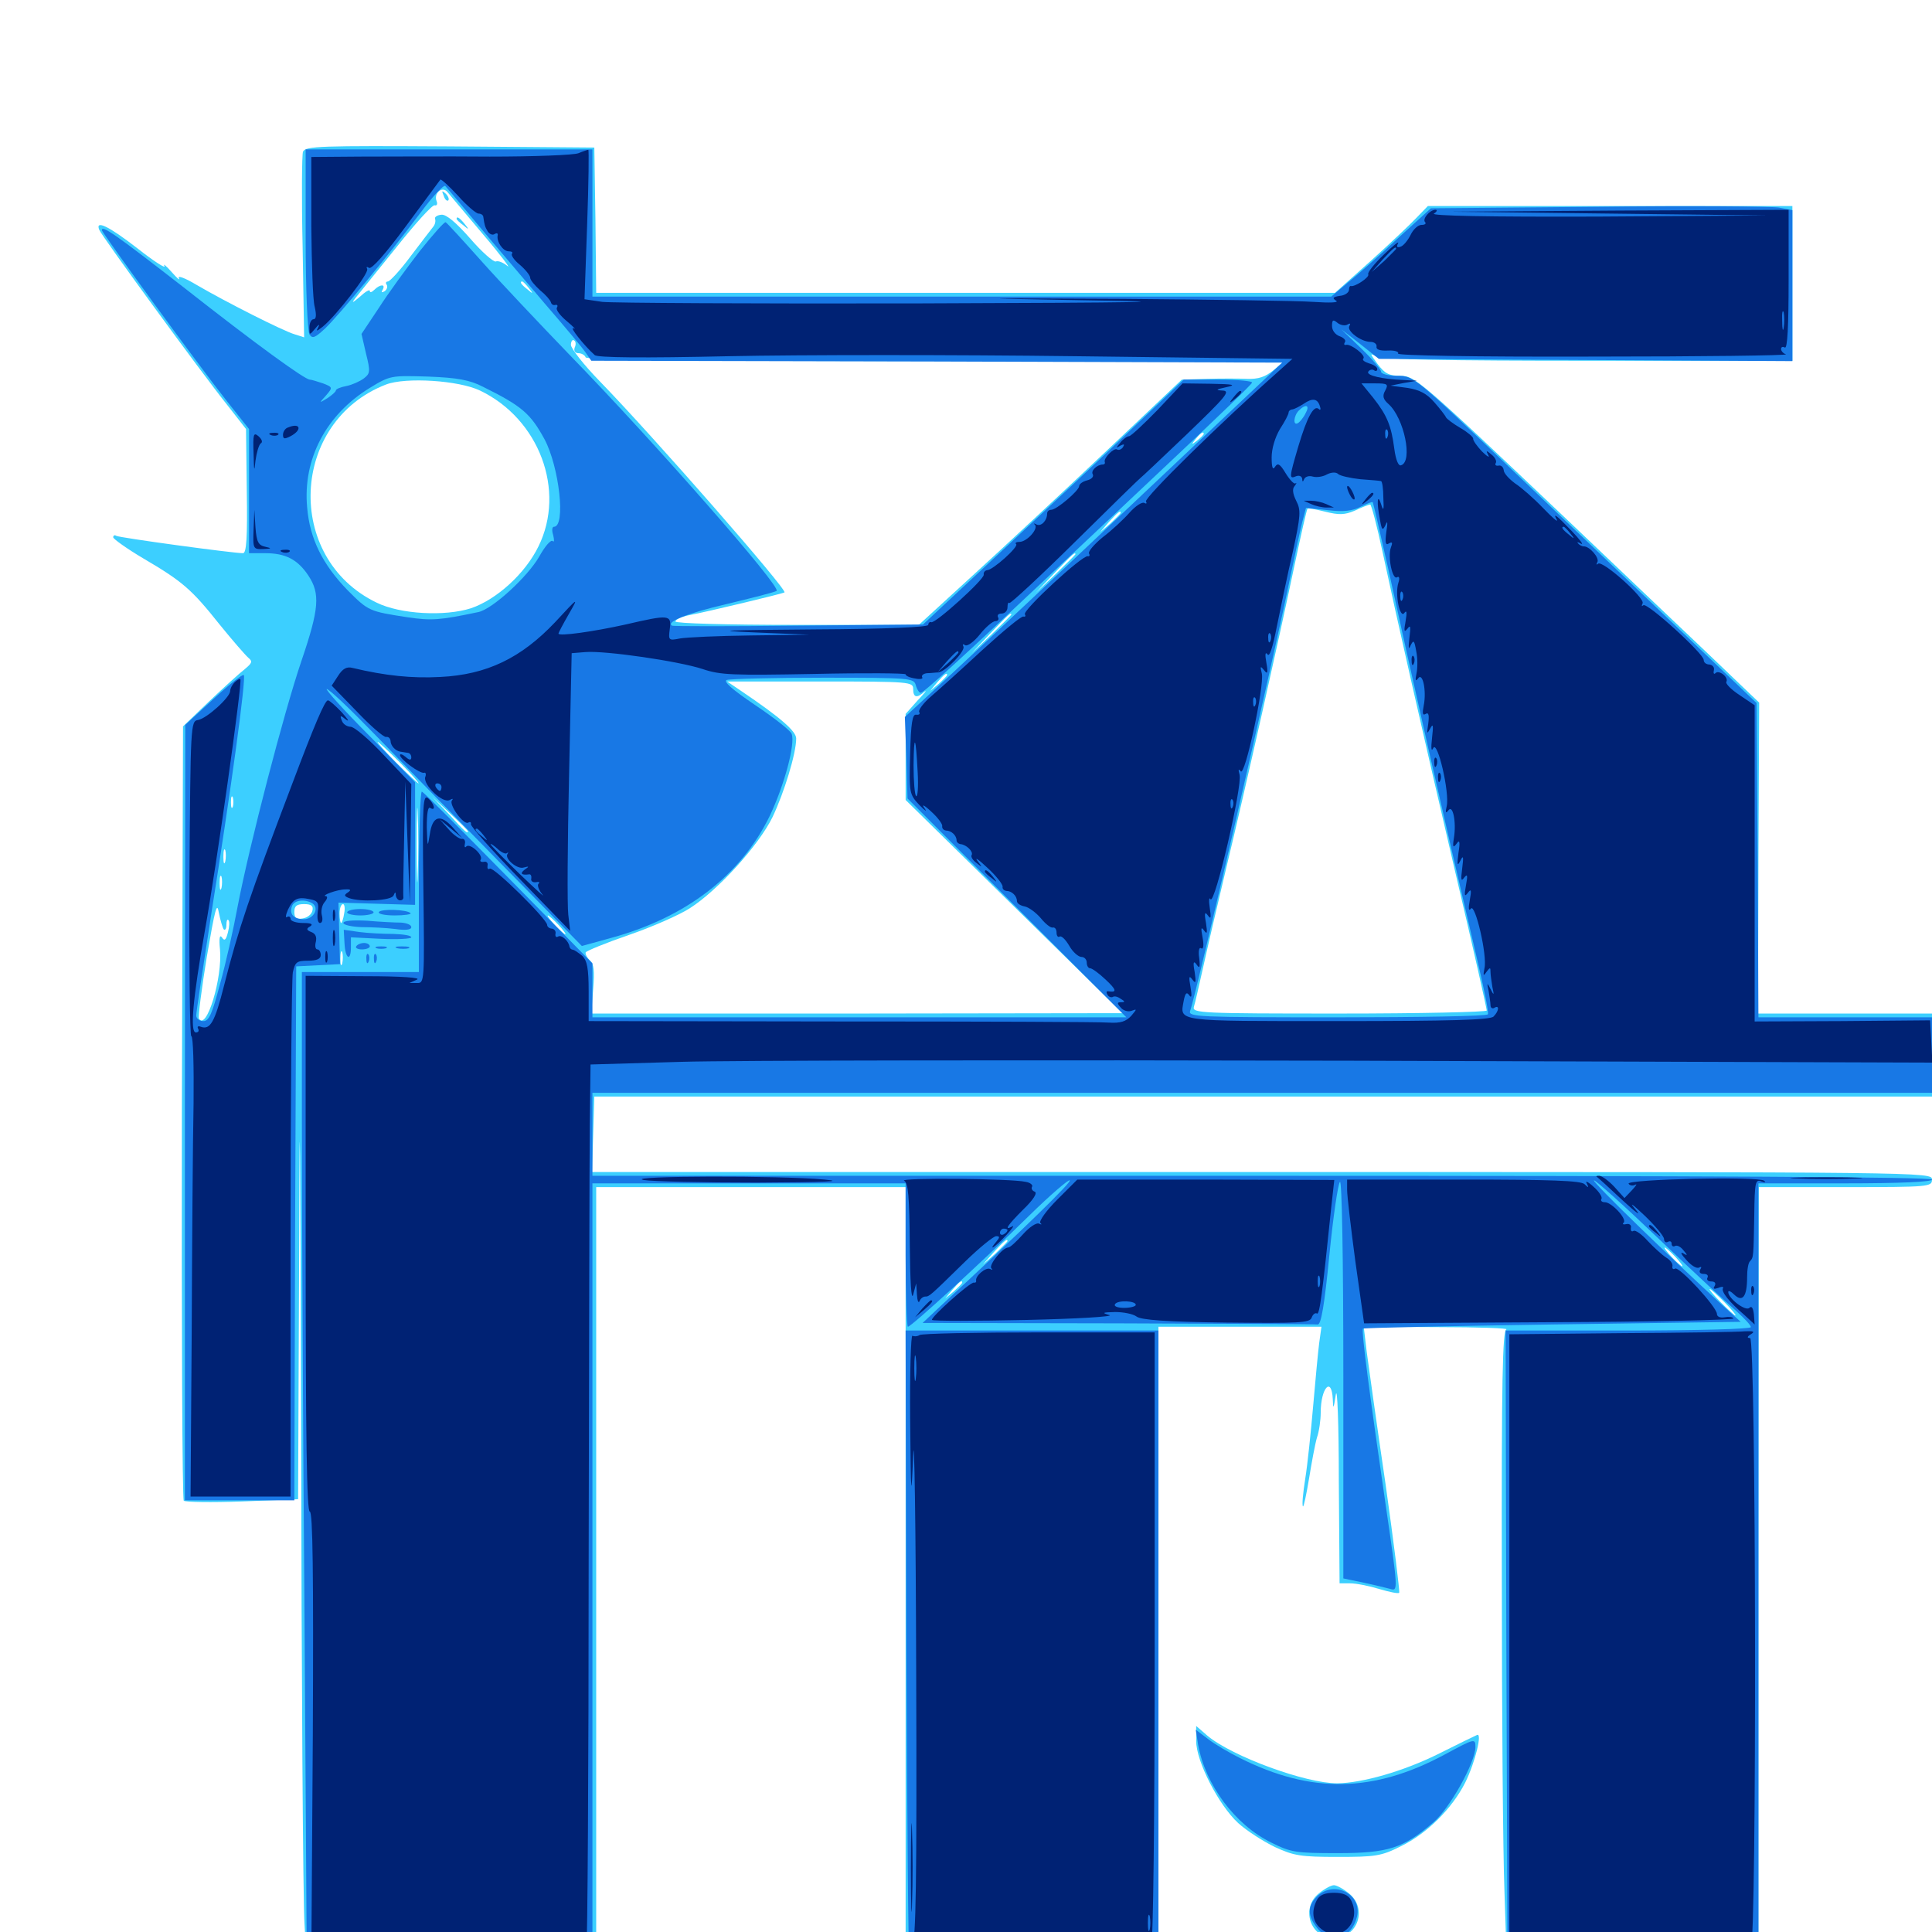 <svg xmlns="http://www.w3.org/2000/svg" viewBox="0 -1000 1000 1000">
	<path fill="#3ccfff" d="M156.836 -921.484C156.25 -919.922 156.055 -897.656 156.641 -872.07L157.422 -825.391L152.539 -826.953C146.484 -828.711 116.797 -843.75 101.758 -852.539C95.898 -856.055 91.797 -857.617 92.578 -856.055C93.359 -854.492 91.602 -856.055 88.867 -859.18C85.938 -862.5 84.18 -863.867 85.156 -862.305C85.938 -860.742 79.492 -864.844 71.094 -871.484C56.25 -883.008 49.219 -886.328 51.367 -881.055C52.539 -877.93 104.297 -807.031 117.578 -790.43L127.344 -777.93L127.734 -745.898C128.125 -721.484 127.539 -713.672 125.781 -713.672C120.508 -713.672 61.719 -721.68 60.156 -722.656C59.375 -723.242 58.594 -722.852 58.594 -721.875C58.594 -721.094 65.625 -716.016 74.219 -710.938C94.531 -699.023 99.219 -694.922 113.672 -676.758C120.312 -668.555 126.953 -660.938 128.516 -659.57C130.859 -657.617 130.469 -656.836 126.758 -653.711C124.219 -651.758 116.016 -644.336 108.398 -637.109L94.727 -624.023L94.141 -424.414C93.945 -314.453 94.336 -224.023 95.117 -223.242C96.094 -222.461 109.57 -222.266 125.391 -222.852L154.297 -224.023L154.883 -361.914C155.078 -449.609 155.469 -413.281 155.859 -262.305C156.055 -131.641 156.836 -15.43 157.617 -4.102L158.789 16.797H233.789H308.594V-184.375V-385.547H388.672H468.75V-185.352V14.844H534.18H599.609V-149.219V-313.281H641.797H683.984L682.812 -304.883C682.227 -300.391 680.859 -285.742 679.688 -272.266C678.516 -258.789 676.758 -241.797 675.586 -234.57C674.414 -227.148 673.828 -220.898 674.414 -220.312C674.805 -219.922 676.172 -226.367 677.539 -234.57C678.906 -242.969 680.664 -252.539 681.641 -255.859C682.812 -259.18 683.594 -265.039 683.594 -268.75C683.594 -281.641 689.258 -287.891 689.844 -275.781C690.039 -270.312 690.234 -270.508 691.406 -278.125C692.188 -283.008 692.969 -262.891 692.969 -233.789L693.359 -180.469H698.828C701.953 -180.469 708.789 -179.102 713.867 -177.539C719.141 -175.977 723.828 -175 724.219 -175.586C724.609 -175.977 721.484 -201.172 717.188 -231.641C712.695 -262.109 708.398 -292.773 707.422 -300.195L705.859 -313.281L743.945 -313.086C765.039 -313.086 781.055 -312.5 779.688 -311.914C777.734 -311.133 777.148 -286.328 777.344 -183.789C777.344 -113.672 777.93 -40.43 778.711 -20.703L779.883 14.844L844.922 14.453L910.156 13.867V-185.742L910.352 -385.547H955.078C998.633 -385.547 1000 -385.742 1000 -389.453C1000 -393.359 998.633 -393.359 653.32 -393.359H306.445L307.031 -412.891L307.617 -432.422H653.906H1000V-453.906V-475.391H955.078H909.961L910.156 -555.859L910.547 -636.328L897.07 -649.219C889.844 -656.25 849.805 -694.141 808.203 -733.789C735.547 -802.734 732.227 -805.469 725 -805.469C718.945 -805.469 716.797 -806.641 713.086 -811.523C708.984 -817.188 708.789 -817.383 712.5 -815.43C715.234 -813.867 750 -813.281 822.07 -813.281H927.734V-853.32V-893.359H833.398H739.062L733.203 -887.305C730.078 -883.984 719.336 -873.828 709.375 -864.844L691.016 -848.438H499.805H308.594L308.203 -886.133L307.617 -923.633L232.812 -924.219C166.211 -924.609 158.008 -924.414 156.836 -921.484ZM250 -878.711C259.18 -867.969 264.648 -860.547 262.695 -862.305C260.547 -864.062 257.812 -865.234 256.641 -864.648C255.469 -864.258 249.414 -869.531 243.359 -876.562C236.133 -884.766 231.055 -889.062 228.516 -888.867C226.367 -888.672 224.805 -887.695 225.195 -886.719C225.586 -885.547 225.195 -883.789 224.219 -882.617C223.438 -881.641 218.164 -874.805 212.695 -867.578C207.227 -860.156 201.758 -854.297 200.781 -854.297C199.805 -854.297 199.414 -853.516 200.195 -852.539C200.781 -851.562 200.195 -850 199.023 -849.219C197.461 -848.438 197.266 -848.633 198.047 -850C199.805 -853.125 196.68 -852.93 193.75 -850C192.383 -848.633 191.406 -848.438 191.406 -849.414C191.406 -850.391 189.062 -849.023 186.133 -846.289C182.422 -843.164 181.836 -842.969 183.789 -845.508C185.547 -847.656 195.117 -859.57 205.078 -871.875C214.844 -884.18 223.828 -894.141 225 -893.75C226.172 -893.359 226.562 -894.531 225.977 -895.898C224.414 -900 228.711 -903.711 231.445 -900.781C232.617 -899.414 241.016 -889.453 250 -878.711ZM273.633 -850.977C276.172 -847.852 275.977 -847.656 273.047 -850.195C269.727 -852.734 268.75 -854.297 270.312 -854.297C270.703 -854.297 272.266 -852.734 273.633 -850.977ZM297.461 -820.117C296.875 -818.359 297.656 -817.188 299.414 -817.188C300.977 -817.188 302.734 -816.211 303.125 -815.039C303.516 -813.672 357.617 -813.086 484.375 -813.086L665.039 -813.281L659.18 -808.398C654.883 -804.883 651.367 -803.711 645.508 -803.906C641.211 -804.102 631.836 -804.102 624.805 -803.906L611.719 -803.516L571.875 -765.82C549.805 -744.922 519.141 -716.406 503.711 -702.344L475.586 -676.562H412.695C375.586 -676.562 349.609 -677.344 349.609 -678.32C349.609 -679.297 352.539 -680.664 356.055 -681.445C366.406 -683.398 405.273 -692.773 406.055 -693.359C407.617 -694.727 338.281 -774.023 310.547 -802.539C302.148 -811.133 295.508 -819.727 295.508 -821.484C295.508 -823.242 296.289 -824.414 297.07 -823.828C298.047 -823.438 298.242 -821.68 297.461 -820.117ZM248.438 -797.852C279.102 -783.203 292.969 -746.094 278.711 -717.188C271.875 -703.125 257.031 -689.648 243.75 -685.156C230.273 -680.859 207.227 -682.031 194.922 -688.086C147.07 -711.133 150.195 -781.836 199.805 -800.977C209.961 -804.883 237.5 -803.125 248.438 -797.852ZM623.047 -775.391C623.047 -775 621.484 -773.438 619.727 -772.07C616.602 -769.531 616.406 -769.727 618.945 -772.852C621.484 -775.977 623.047 -776.953 623.047 -775.391ZM715.625 -714.258C722.852 -680.469 735.547 -624.414 754.102 -544.922C762.695 -508.594 769.531 -477.93 769.531 -476.953C769.531 -476.172 735.156 -475.391 693.164 -475.391C621.484 -475.391 616.992 -475.586 617.969 -478.906C618.555 -480.664 620.703 -490.234 622.852 -499.805C625 -509.57 630.273 -532.227 634.57 -550.195C644.531 -591.406 662.305 -670.508 670.117 -707.812C673.438 -723.438 676.367 -736.328 676.758 -736.719C676.953 -737.109 681.25 -736.328 685.938 -735.156C692.969 -733.398 695.898 -733.398 701.367 -735.742C705.078 -737.5 708.594 -738.867 709.18 -738.867C709.766 -739.062 712.695 -727.93 715.625 -714.258ZM580.078 -734.57C580.078 -734.18 577.734 -731.836 574.805 -729.102L569.336 -724.414L574.023 -729.883C578.516 -734.766 580.078 -736.133 580.078 -734.57ZM556.641 -713.086C556.641 -712.891 551.953 -708.203 546.484 -702.93L536.133 -693.164L545.898 -703.516C554.883 -712.891 556.641 -714.648 556.641 -713.086ZM523.438 -681.836C523.438 -681.641 518.75 -676.953 513.281 -671.68L502.93 -661.914L512.695 -672.266C521.68 -681.641 523.438 -683.398 523.438 -681.836ZM490.234 -650.586C490.234 -650.195 488.281 -648.242 485.938 -646.094L481.445 -642.383L485.156 -646.875C488.672 -650.977 490.234 -652.148 490.234 -650.586ZM472.656 -643.359C472.656 -638.867 474.609 -638.477 478.516 -641.992C480.078 -643.164 478.516 -641.211 475 -637.5L468.75 -630.469V-608.203V-585.938L525 -530.664L581.055 -475.586L443.555 -475.391H306.055L307.031 -488.086C307.812 -497.461 307.422 -501.172 305.273 -502.93C303.906 -504.297 302.93 -506.055 303.125 -507.031C303.516 -507.812 313.477 -511.914 325.391 -516.016C337.305 -520.117 351.562 -526.367 357.031 -529.883C371.68 -539.258 392.578 -562.305 399.805 -576.953C405.859 -589.648 412.109 -609.961 412.109 -617.773C412.109 -621.484 404.102 -628.516 383.594 -642.383L376.367 -647.266H424.609C471.289 -647.266 472.656 -647.07 472.656 -643.359ZM207.031 -605.273C212.891 -599.414 217.188 -594.531 216.602 -594.531C216.211 -594.531 210.938 -599.414 205.078 -605.273C199.219 -611.133 194.922 -616.016 195.508 -616.016C195.898 -616.016 201.172 -611.133 207.031 -605.273ZM216.211 -547.266C216.016 -538.281 215.625 -545.117 215.625 -562.305C215.625 -579.492 216.016 -586.719 216.211 -578.516C216.602 -570.312 216.602 -556.25 216.211 -547.266ZM120.508 -582.422C119.922 -581.055 119.531 -582.031 119.531 -584.766C119.531 -587.5 119.922 -588.477 120.508 -587.305C120.898 -585.938 120.898 -583.594 120.508 -582.422ZM242.188 -569.727C242.188 -568.164 240.43 -569.727 232.422 -578.516L223.633 -587.695L233.008 -578.906C238.086 -574.219 242.188 -570.117 242.188 -569.727ZM116.602 -554.102C116.016 -552.148 115.625 -553.32 115.625 -556.445C115.625 -559.766 116.016 -561.133 116.602 -559.961C116.992 -558.594 116.992 -555.859 116.602 -554.102ZM114.648 -540.43C114.062 -538.477 113.672 -539.648 113.672 -542.773C113.672 -546.094 114.062 -547.461 114.648 -546.289C115.039 -544.922 115.039 -542.188 114.648 -540.43ZM115.82 -518.945C116.602 -518.359 117.188 -519.336 117.188 -521.289C117.188 -523.242 117.578 -524.414 118.164 -523.828C118.945 -523.242 118.75 -520.312 117.969 -517.383C116.992 -513.477 116.211 -512.695 114.844 -514.844C113.672 -516.406 113.281 -514.258 113.867 -508.594C115.234 -493.945 106.836 -466.016 102.93 -472.852C102.539 -473.633 104.297 -488.086 107.031 -504.688C111.328 -529.688 112.305 -533.594 113.281 -527.539C114.062 -523.633 115.234 -519.727 115.82 -518.945ZM161.719 -528.711C161.328 -526.758 159.18 -525 156.641 -524.609C153.32 -524.023 152.344 -525 152.344 -527.93C152.344 -531.055 153.516 -532.031 157.422 -532.031C161.133 -532.031 162.305 -531.055 161.719 -528.711ZM178.125 -527.148C177.734 -524.414 176.953 -522.266 176.562 -522.266C176.172 -522.266 175.781 -524.414 175.781 -527.148C175.781 -529.883 176.562 -532.031 177.539 -532.031C178.32 -532.031 178.711 -529.883 178.125 -527.148ZM289.062 -521.289C291.602 -518.555 293.164 -516.406 292.578 -516.406C292.188 -516.406 289.648 -518.555 287.109 -521.289C284.57 -524.023 283.008 -526.172 283.594 -526.172C283.984 -526.172 286.523 -524.023 289.062 -521.289ZM177.148 -501.367C176.562 -499.414 176.172 -500.586 176.172 -503.711C176.172 -507.031 176.562 -508.398 177.148 -507.227C177.539 -505.859 177.539 -503.125 177.148 -501.367ZM521.484 -357.617C521.484 -357.227 518.555 -354.492 515.234 -351.172L508.789 -345.508L514.453 -351.953C519.922 -357.812 521.484 -359.18 521.484 -357.617ZM867.188 -349.414C869.727 -346.68 871.289 -344.531 870.703 -344.531C870.312 -344.531 867.773 -346.68 865.234 -349.414C862.695 -352.148 861.133 -354.297 861.719 -354.297C862.109 -354.297 864.648 -352.148 867.188 -349.414ZM498.047 -336.133C498.047 -335.742 496.094 -333.789 493.75 -331.641L489.258 -327.93L492.969 -332.422C496.484 -336.523 498.047 -337.695 498.047 -336.133ZM892.578 -325.977C896.289 -322.266 898.828 -319.141 898.242 -319.141C897.656 -319.141 894.336 -322.266 890.625 -325.977C886.914 -329.688 884.375 -332.812 884.961 -332.812C885.547 -332.812 888.867 -329.688 892.578 -325.977ZM229.688 -898.633C230.273 -896.68 231.445 -895.703 232.031 -896.289C232.617 -896.875 232.031 -898.438 230.664 -899.805C228.711 -901.562 228.516 -901.367 229.688 -898.633ZM236.328 -886.719C236.328 -886.328 237.891 -884.766 239.844 -883.398C242.773 -880.859 242.969 -881.055 240.43 -884.18C237.891 -887.305 236.328 -888.281 236.328 -886.719ZM619.141 -98.828C619.141 -88.281 630.859 -65.625 640.82 -56.445C645.312 -52.344 653.906 -46.875 659.961 -43.945C669.727 -39.453 673.242 -38.867 692.383 -38.867C711.914 -38.867 714.844 -39.258 725 -44.336C738.672 -50.977 751.562 -63.867 758.398 -77.344C763.672 -88.086 767.383 -103.516 764.453 -101.953C763.477 -101.562 754.297 -97.07 744.141 -91.992C726.367 -83.203 705.273 -77.148 692.188 -76.953C675.781 -76.953 637.891 -90.82 625 -101.562L619.141 -106.641ZM682.812 -20.117C673.047 -12.5 678.125 3.125 690.234 3.125C702.93 3.125 708.008 -12.305 698.047 -20.117C695.117 -22.461 691.797 -24.219 690.43 -24.219C689.062 -24.219 685.742 -22.461 682.812 -20.117Z"/>
	<path fill="#1878e5" d="M158.203 -876.367C158.203 -850.781 159.18 -828.516 160.156 -826.953C161.719 -824.609 162.891 -825 168.164 -829.883C175.586 -836.914 202.148 -869.141 217.773 -890.039C224.023 -898.438 229.688 -904.492 230.469 -903.711C231.25 -902.93 239.258 -893.359 248.242 -882.617C257.227 -871.875 272.656 -853.906 282.227 -842.578C291.992 -831.25 301.367 -820.117 302.93 -817.773L306.055 -813.281L484.766 -812.891L663.672 -812.305L591.016 -743.75C551.172 -706.055 507.227 -664.844 493.359 -651.953L468.359 -628.906L469.141 -607.812L469.727 -586.719L526.367 -530.078L583.008 -473.438H444.727H306.641V-487.305V-501.367L263.281 -545.508C239.453 -569.727 219.336 -590.039 218.359 -590.234C217.578 -590.625 216.797 -569.727 216.797 -543.945V-496.875H186.523H156.25V-418.359C156.25 -375 156.836 -259.961 157.617 -162.5L158.789 14.844H232.812H306.641V-186.328V-387.5H387.695H468.75V-350.391C468.75 -330.078 469.336 -313.281 469.922 -313.281C471.68 -313.281 508.594 -347.07 532.617 -370.703C543.555 -381.445 553.125 -389.648 553.711 -389.062C554.688 -388.086 530.469 -364.453 487.305 -324.414L477.539 -315.234L578.711 -315.039C634.18 -314.844 680.859 -314.648 682.031 -314.453C683.789 -314.258 685.547 -324.414 688.086 -350.391C690.039 -370.312 692.578 -387.305 693.555 -388.281C694.531 -389.453 695.312 -350.781 695.312 -286.523V-183.008L705.664 -180.859C711.133 -179.688 717.578 -178.125 719.727 -177.539C723.633 -176.367 723.633 -177.148 717.383 -219.922C708.984 -277.734 704.492 -311.523 705.469 -312.305C705.859 -312.695 750 -313.672 803.516 -314.453L900.977 -315.82L892.383 -323.633C863.477 -350 824.219 -388.086 825 -389.062C825.586 -389.453 840.82 -375.781 858.789 -358.594C876.758 -341.406 894.922 -324.609 899.023 -321.094C902.93 -317.578 906.25 -314.062 906.25 -313.086C906.25 -312.109 878.906 -311.328 842.773 -311.328H779.297L779.688 -149.219L780.273 12.891L845.312 13.477L910.156 13.867V-186.914V-387.5H955.078C983.789 -387.5 1000 -388.281 1000 -389.453C1000 -390.82 883.203 -391.406 653.32 -391.406H306.641V-412.891V-434.375H653.32H1000V-453.906V-473.438H955.078H910.156L909.766 -554.688L909.18 -636.133L871.094 -672.461C850.195 -692.383 810.156 -730.469 782.422 -757.031C732.227 -805.078 731.641 -805.469 723.242 -805.469C718.555 -805.469 714.844 -806.445 714.844 -807.617C714.844 -808.789 710.156 -814.258 704.688 -819.531L694.336 -829.492L704.102 -821.875L713.672 -814.258L820.703 -813.672L927.734 -813.086V-852.148V-891.211L920.703 -892.578C916.992 -893.164 874.805 -893.555 827.148 -892.969L740.625 -892.188L723.633 -876.758C714.453 -868.164 702.734 -857.812 697.852 -853.906L689.062 -846.484H497.852H306.641V-884.57V-922.656H232.422H158.203ZM675.781 -786.133C674.805 -783.984 672.852 -781.641 671.875 -781.055C669.141 -779.297 669.531 -784.766 672.266 -787.5C675.977 -791.211 678.125 -790.234 675.781 -786.133ZM718.75 -704.688C731.445 -646.68 746.289 -581.25 764.258 -504.688C767.969 -489.062 770.703 -475.781 770.117 -475C769.727 -474.023 734.57 -473.438 691.992 -473.438C620.117 -473.438 614.844 -473.633 616.016 -476.758C618.75 -483.594 660.742 -665.625 667.969 -701.953C670.312 -713.281 673.047 -725.781 674.023 -729.688L675.977 -737.109L687.305 -735.938C695.508 -734.961 700 -735.547 704.297 -737.695C707.422 -739.258 710.156 -740.43 710.547 -740.039C710.742 -739.844 714.453 -723.828 718.75 -704.688ZM217.188 -869.922C210.547 -861.328 200.977 -848.242 196.094 -840.625L187.109 -827.148L189.453 -816.992C191.797 -807.617 191.602 -806.641 188.281 -804.102C186.133 -802.539 182.227 -800.781 179.297 -800.195C176.172 -799.609 173.828 -798.633 173.828 -797.852C173.828 -797.266 171.875 -795.508 169.531 -793.945C165.039 -791.211 165.039 -791.211 168.75 -795.312C172.266 -799.414 172.266 -799.609 167.188 -801.562C164.258 -802.539 161.133 -803.516 160.352 -803.516C157.812 -803.516 133.203 -821.289 94.922 -851.367C59.766 -878.711 52.734 -883.594 52.734 -880.859C52.734 -879.492 102.734 -810.938 117.578 -792.188L128.906 -777.93V-745.703V-713.672H137.305C147.852 -713.672 154.102 -710.352 159.57 -702.148C165.82 -692.773 165.234 -684.961 156.055 -658.008C146.875 -631.055 129.102 -562.5 123.047 -531.055C120.898 -519.336 116.797 -500.977 113.867 -490.625C109.766 -475.195 108.203 -471.484 105.273 -471.484C103.125 -471.484 101.562 -472.852 101.562 -474.414C101.562 -475.977 105.078 -499.219 109.18 -525.781C119.727 -592.188 127.539 -649.414 126.172 -650.586C125.586 -651.172 118.555 -645.703 110.547 -638.281L95.898 -624.805L95.703 -424.219V-223.438H124.023H152.344L152.734 -361.523L153.32 -499.805L164.648 -500.391L175.977 -500.977L175.586 -516.797L175.195 -532.812L194.922 -532.227L214.844 -531.641V-563.477V-595.117L191.016 -619.336C177.93 -632.422 168.164 -643.359 169.141 -643.359C170.312 -643.359 181.25 -633.008 193.359 -620.508C205.664 -607.812 234.766 -577.93 258.398 -553.906L301.172 -510.352L316.016 -514.453C355.078 -525 383.594 -547.07 398.438 -577.734C406.055 -593.75 411.719 -615.039 409.766 -620.117C409.18 -621.875 400.586 -628.516 391.016 -634.961C378.906 -643.164 374.219 -647.266 376.172 -648.047C377.93 -648.633 400.391 -649.219 426.172 -649.219C471.289 -649.219 473.047 -649.023 474.023 -645.312C474.609 -643.164 475.781 -641.406 476.562 -641.406C478.125 -641.406 499.219 -660.742 542.969 -701.953C558.594 -716.602 588.477 -744.727 609.375 -764.453C630.273 -784.18 647.852 -800.977 648.047 -801.953C648.438 -802.734 640.625 -803.516 630.859 -803.516H612.695L586.523 -778.711C572.07 -764.844 541.602 -736.328 518.945 -715.234L477.734 -676.758L413.086 -676.172C377.734 -675.781 348.242 -675.781 347.852 -676.172C344.531 -678.125 355.859 -682.617 375.977 -687.305C388.867 -690.43 400.586 -693.359 401.953 -694.141C404.883 -695.703 338.672 -771.289 294.922 -816.211C279.297 -832.422 258.594 -854.297 249.023 -865.039C239.453 -875.781 231.25 -884.766 230.664 -884.961C230.078 -885.352 224.023 -878.516 217.188 -869.922ZM250 -799.805C270.117 -789.844 274.609 -785.938 281.836 -772.656C289.453 -758.398 292.969 -727.344 286.719 -727.344C285.742 -727.344 285.547 -725.391 286.328 -723.047C286.914 -720.508 286.914 -719.141 286.133 -719.922C285.156 -720.898 282.031 -717.188 279.102 -711.914C273.047 -701.367 254.883 -684.766 247.656 -683.203C227.344 -678.906 223.242 -678.711 211.133 -680.469C191.016 -683.594 190.82 -683.594 179.883 -694.531C166.992 -707.812 160.352 -721.094 158.984 -737.305C156.641 -762.305 168.75 -785.352 191.406 -799.219C201.953 -805.664 202.344 -805.664 221.68 -805.078C236.914 -804.492 243.164 -803.32 250 -799.805ZM199.805 -653.711C200.977 -654.297 200 -654.688 197.266 -654.688C194.531 -654.688 193.555 -654.297 194.922 -653.711C196.094 -653.32 198.438 -653.32 199.805 -653.711ZM161.719 -532.422C165.43 -529.883 162.305 -524.219 157.227 -524.219C151.953 -524.219 149.609 -526.953 151.172 -531.055C152.344 -534.18 157.812 -534.766 161.719 -532.422ZM179.688 -527.734C179.688 -526.953 182.812 -526.172 186.523 -526.172C190.234 -526.172 193.359 -526.953 193.359 -527.734C193.359 -528.711 190.234 -529.492 186.523 -529.492C182.812 -529.492 179.688 -528.711 179.688 -527.734ZM196.094 -527.93C195.508 -526.953 199.219 -526.172 204.297 -526.172C209.375 -526.172 213.086 -526.758 212.5 -527.344C210.547 -529.297 197.266 -529.688 196.094 -527.93ZM177.734 -522.266C177.734 -521.289 181.836 -520.312 187.109 -520.117C192.188 -520.117 200 -519.727 204.688 -519.141C209.961 -518.359 212.891 -518.75 212.891 -520.117C212.891 -521.289 210.547 -522.266 207.617 -522.461C204.492 -522.461 196.68 -522.852 190.039 -523.438C182.422 -523.828 177.734 -523.438 177.734 -522.266ZM178.32 -511.719C178.711 -503.711 181.641 -501.953 181.641 -509.766V-514.844L197.266 -514.062C205.859 -513.672 212.891 -514.062 212.891 -514.844C212.891 -515.82 208.789 -516.406 203.711 -516.602C198.438 -516.602 190.625 -516.992 186.133 -517.578L177.93 -518.75ZM184.375 -510.156C183.789 -509.375 185.156 -508.594 187.305 -508.594C189.648 -508.594 191.406 -509.375 191.406 -510.156C191.406 -511.133 190.039 -511.914 188.477 -511.914C186.719 -511.914 184.961 -511.133 184.375 -510.156ZM194.922 -509.18C193.555 -509.766 194.531 -510.156 197.266 -510.156C200 -510.156 200.977 -509.766 199.805 -509.18C198.438 -508.789 196.094 -508.789 194.922 -509.18ZM205.664 -509.18C203.711 -509.766 204.883 -510.156 208.008 -510.156C211.328 -510.156 212.695 -509.766 211.523 -509.18C210.156 -508.789 207.422 -508.789 205.664 -509.18ZM189.648 -503.516C189.648 -501.367 190.234 -500.781 190.82 -502.344C191.406 -503.711 191.211 -505.469 190.625 -506.055C190.039 -506.836 189.453 -505.664 189.648 -503.516ZM193.555 -503.516C193.555 -501.367 194.141 -500.781 194.727 -502.344C195.312 -503.711 195.117 -505.469 194.531 -506.055C193.945 -506.836 193.359 -505.664 193.555 -503.516ZM469.141 -149.414C469.531 -60.352 470.117 12.891 470.703 13.281C471.289 13.672 500.391 13.672 535.742 13.281L599.609 12.695V-149.219V-311.328H534.18H468.75ZM620.117 -97.07C623.828 -76.172 639.258 -55.469 658.008 -46.289C668.164 -41.211 670.703 -40.82 692.383 -40.82C718.555 -40.82 726.367 -43.359 741.797 -56.641C750.391 -63.867 763.672 -87.891 763.672 -95.703C763.672 -100.391 763.281 -100.195 747.656 -91.797C710.938 -72.07 678.711 -71.484 641.797 -90.039C636.328 -92.773 628.906 -97.07 625.391 -99.805L618.945 -104.688ZM681.641 -18.359C676.562 -13.281 676.758 -8.398 681.836 -1.953C688.672 6.641 699.414 3.711 702.344 -7.812C705.273 -19.531 690.43 -27.148 681.641 -18.359Z"/>
	<path fill="#002274" d="M299.414 -920.703C297.07 -919.727 276.367 -918.945 253.516 -918.945C230.664 -919.141 200.586 -918.945 186.523 -918.945L161.133 -918.75V-883.008C161.328 -863.477 161.914 -844.531 162.891 -841.211C163.867 -836.914 163.672 -834.766 162.305 -834.766C161.133 -834.766 160.156 -832.812 160.156 -830.469C160.156 -826.367 160.156 -826.367 163.281 -830.078C164.844 -832.031 165.625 -832.422 164.844 -830.859C163.477 -828.32 163.672 -828.32 166.992 -830.859C174.023 -836.523 191.211 -858.789 190.039 -860.742C189.453 -861.914 189.844 -862.109 191.016 -861.328C192.383 -860.547 199.805 -868.945 210.156 -883.008C219.531 -895.703 227.539 -906.445 227.93 -907.031C228.32 -907.422 232.422 -903.711 237.109 -898.633C241.602 -893.555 246.484 -889.453 247.656 -889.453C249.023 -889.453 250.195 -888.672 250.195 -887.5C250.781 -883.594 250.977 -882.617 252.539 -880.078C253.516 -878.711 255.078 -878.125 256.055 -878.906C257.031 -879.492 257.812 -879.297 257.617 -878.32C256.836 -875 260.352 -869.922 263.281 -869.922C264.844 -869.922 265.625 -869.336 265.039 -868.75C264.258 -867.969 266.211 -865.234 269.141 -862.891C272.07 -860.352 274.414 -857.422 274.414 -856.25C274.414 -855.078 276.758 -852.344 279.492 -849.805C282.422 -847.461 284.766 -844.727 285.156 -843.555C285.352 -842.578 286.328 -841.797 287.5 -842.188C288.477 -842.383 288.867 -841.797 288.281 -840.82C287.5 -839.844 289.844 -836.719 293.359 -833.789C296.875 -830.859 298.438 -829.102 296.875 -830.078C294.336 -831.25 302.148 -821.289 307.812 -816.211C309.18 -814.844 333.203 -814.648 377.148 -815.625C414.062 -816.406 494.922 -816.406 556.641 -815.625L668.945 -814.258L661.328 -807.422C632.227 -781.641 591.992 -742.188 593.164 -740.43C593.75 -739.453 593.359 -739.062 592.383 -739.648C591.211 -740.43 587.695 -738.086 584.57 -734.57C581.641 -731.25 575.391 -725.391 570.703 -721.875C566.211 -718.164 563.086 -714.453 563.672 -713.477C564.258 -712.5 563.867 -711.914 563.086 -712.109C560.352 -712.891 529.297 -684.18 530.469 -682.031C531.055 -681.055 530.664 -680.664 529.688 -680.859C528.711 -681.25 519.336 -673.438 508.594 -663.672C498.047 -653.906 485.938 -642.969 482.031 -639.648C477.93 -636.133 475.195 -632.422 475.781 -631.445C476.367 -630.469 475.781 -629.883 474.219 -630.078C472.266 -630.469 471.484 -625.781 471.094 -609.766C470.508 -589.258 470.703 -588.867 475.977 -583.203C478.906 -580.273 480.078 -579.492 478.516 -581.641C476.758 -583.984 478.32 -583.398 481.836 -580.078C485.352 -576.953 487.891 -573.438 487.695 -572.461C487.5 -571.289 488.281 -570.312 489.648 -570.117C492.383 -570.117 495.117 -567.578 495.117 -565.039C495.117 -564.062 496.094 -563.281 497.07 -563.086C500.195 -562.891 503.906 -559.18 502.93 -557.422C502.344 -556.641 503.516 -554.688 505.469 -553.32C508.594 -550.781 508.594 -550.977 505.859 -554.492C504.297 -556.641 506.836 -554.883 511.133 -550.781C515.625 -546.68 519.141 -542.188 518.945 -541.016C518.75 -540.039 519.531 -539.062 520.898 -538.867C523.633 -538.867 526.367 -536.328 526.367 -533.594C526.367 -532.422 528.125 -531.25 530.273 -530.859C532.422 -530.469 536.133 -527.734 538.672 -524.805C541.016 -521.875 543.945 -519.531 544.922 -519.922C546.094 -520.117 546.875 -518.945 546.875 -517.188C546.875 -515.625 547.656 -514.648 548.438 -515.234C549.414 -515.82 551.562 -513.672 553.516 -510.352C555.273 -507.227 558.203 -504.688 559.766 -504.688C561.328 -504.688 562.5 -503.32 562.5 -501.758C562.5 -500.195 563.281 -498.828 564.258 -498.828C565.234 -498.828 568.75 -496.289 572.266 -492.969C577.93 -487.695 578.32 -486.133 573.633 -486.914C572.656 -487.109 572.461 -486.328 573.242 -485.156C573.828 -483.984 575.195 -483.594 575.977 -483.984C576.758 -484.57 578.516 -484.18 580.078 -483.008C582.422 -481.641 582.422 -481.25 580.273 -481.25C578.125 -481.25 578.125 -480.664 580.078 -478.516C581.25 -476.953 583.789 -476.172 585.547 -476.758C588.672 -477.93 588.477 -477.734 585.547 -474.219C582.812 -471.289 580.078 -470.312 573.828 -470.703C569.141 -471.094 506.836 -471.289 435.156 -471.289L304.688 -471.484V-486.719C304.688 -498.828 303.906 -502.734 301.367 -505.273C299.414 -506.836 297.266 -508.398 296.484 -508.398C295.508 -508.594 294.922 -509.18 294.727 -510.156C294.336 -512.891 290.625 -516.406 288.867 -515.234C287.891 -514.648 287.305 -515.234 287.5 -516.602C287.891 -517.969 286.914 -519.141 285.742 -519.336C284.375 -519.336 283.203 -520.312 283.203 -521.289C283.008 -524.414 255.469 -551.562 253.516 -550.391C252.539 -549.805 252.148 -550.391 252.344 -551.953C252.734 -553.32 251.758 -554.297 250.391 -553.906C248.828 -553.711 248.242 -554.297 248.828 -555.078C250.195 -557.422 243.359 -563.672 241.406 -561.914C240.625 -560.938 240.234 -561.719 240.625 -563.281C241.016 -564.844 240.234 -566.016 239.062 -565.82C237.891 -565.625 234.766 -567.773 232.227 -570.703L227.539 -575.977L233.398 -571.094L239.258 -566.211L234.375 -571.68C227.93 -578.906 223.828 -577.734 222.461 -568.164C221.289 -560.938 221.289 -561.328 220.898 -571.68C220.898 -578.906 221.484 -582.617 222.656 -581.836C225.781 -579.883 224.805 -583.984 221.68 -586.719C218.945 -589.062 218.555 -584.375 219.141 -540.234C219.727 -491.992 219.727 -491.016 215.82 -491.211H211.914L215.82 -492.969C218.164 -493.945 208.008 -494.727 189.062 -494.727L158.203 -494.922V-356.25C158.203 -256.055 158.789 -217.578 160.352 -217.578C161.914 -217.578 162.305 -185.547 161.914 -101.367L161.133 14.844L167.383 13.672C170.898 13.086 202.734 12.305 238.086 12.109C300.391 11.914 302.539 11.719 303.516 8.008C304.102 6.055 304.688 -83.594 304.688 -191.211C304.883 -298.633 305.078 -400.586 305.273 -417.773L305.664 -449.023L352.539 -450.391C378.32 -451.172 534.57 -451.367 699.805 -450.977L1000.195 -450L999.609 -460.938L999.023 -471.875L953.711 -471.484L908.203 -471.289V-553.125V-634.961L900.391 -640.234C895.898 -643.164 892.969 -646.289 893.555 -647.07C894.922 -649.414 889.648 -653.516 887.891 -651.562C887.109 -650.781 886.719 -651.562 887.109 -653.125C887.5 -654.688 886.328 -655.859 884.766 -656.055C883.203 -656.055 881.836 -657.031 881.836 -658.398C881.836 -661.719 852.344 -688.477 850.586 -686.719C849.609 -685.938 849.609 -686.328 850.195 -687.695C851.758 -690.234 829.297 -710.352 827.148 -708.203C826.172 -707.422 826.172 -707.812 826.758 -708.984C828.125 -711.133 822.656 -717.383 819.727 -717.188C818.75 -717.188 817.383 -717.969 816.797 -718.75C816.016 -719.531 816.797 -719.531 818.359 -718.555C819.922 -717.773 817.773 -720.703 813.477 -725.195C805.664 -733.398 803.516 -734.961 805.859 -730.859C806.445 -729.492 803.32 -732.227 798.633 -737.109C793.945 -741.992 787.5 -747.656 784.18 -749.805C781.055 -752.148 778.32 -755.078 778.32 -756.641C778.125 -758.203 776.953 -759.375 775.586 -758.984C774.219 -758.789 773.633 -759.375 774.219 -760.352C774.805 -761.328 773.828 -763.281 772.07 -764.648C769.336 -766.992 768.945 -766.992 770.312 -764.453C771.289 -762.891 769.727 -763.672 766.992 -766.406C764.453 -769.141 762.305 -772.07 762.5 -773.047C762.5 -773.828 759.57 -776.367 755.859 -778.516C752.148 -780.664 748.828 -783.203 748.438 -783.984C748.047 -784.961 745.312 -788.477 742.383 -791.797C738.477 -796.289 734.766 -798.242 728.516 -799.219L719.727 -800.391L726.562 -801.758L733.398 -802.93L726.367 -803.32C715.625 -803.711 707.031 -805.664 708.203 -807.617C708.789 -808.594 710.156 -808.984 711.133 -808.398C712.109 -807.617 712.891 -808.008 712.891 -808.984C712.891 -809.961 710.938 -811.328 708.594 -811.914C706.25 -812.695 704.883 -813.672 705.664 -814.453C707.227 -816.016 699.023 -822.266 696.68 -821.484C695.703 -821.289 695.508 -821.875 696.094 -822.852C696.875 -823.828 695.508 -825.195 693.359 -825.977C691.211 -826.758 689.453 -828.906 689.453 -831.25C689.453 -834.57 690.039 -834.766 692.383 -832.812C693.945 -831.641 696.289 -831.25 697.461 -832.031C698.828 -832.812 699.219 -832.617 698.438 -831.25C696.875 -828.711 704.492 -823.047 709.375 -823.047C711.328 -823.047 712.695 -821.875 712.5 -820.703C712.109 -819.141 714.062 -818.359 718.359 -818.555C721.875 -818.75 724.219 -817.969 723.633 -816.992C722.852 -816.016 761.914 -815.234 824.609 -815.43C880.859 -815.43 925.586 -816.016 924.414 -816.602C923.047 -816.992 921.875 -818.359 921.875 -819.336C921.875 -820.508 922.852 -820.703 923.828 -820.117C925.195 -819.336 925.781 -831.445 925.781 -855.078V-891.406L838.477 -891.016L750.977 -890.43L833.008 -889.453L915.039 -888.477L827.148 -887.891C769.922 -887.695 740.234 -888.281 742.188 -889.453C743.75 -890.43 744.141 -891.406 742.969 -891.406C740.039 -891.406 735.938 -886.523 737.695 -884.961C738.281 -884.18 737.5 -883.594 735.742 -883.594C733.984 -883.594 731.445 -881.25 730.078 -878.32C728.711 -875.586 726.367 -872.656 724.805 -872.266C723.047 -871.68 722.656 -872.266 723.633 -874.023C724.414 -875.586 721.094 -872.852 716.211 -868.164C711.328 -863.477 707.617 -858.789 708.203 -858.008C708.984 -856.445 701.172 -851.367 699.219 -851.953C698.633 -852.148 698.242 -851.172 698.242 -850C698.242 -848.633 696.094 -847.07 693.555 -846.875C689.844 -846.289 689.453 -845.703 691.602 -844.336C693.164 -843.359 688.477 -843.164 679.688 -843.75C671.68 -844.336 627.344 -844.922 581.055 -845.312C499.609 -845.703 499.219 -845.703 564.453 -844.531C615.43 -843.75 593.945 -843.359 476.367 -842.969C390.82 -842.773 316.797 -843.164 311.719 -843.75L302.539 -845.117L303.906 -883.789C304.688 -905.273 304.883 -922.656 304.492 -922.461C304.102 -922.461 301.758 -921.68 299.414 -920.703ZM922.461 -888.086C923.633 -888.672 922.656 -889.062 919.922 -889.062C917.188 -889.062 916.211 -888.672 917.578 -888.086C918.75 -887.695 921.094 -887.695 922.461 -888.086ZM722.656 -871.289C722.656 -870.898 719.727 -868.164 716.406 -864.844L709.961 -859.18L715.625 -865.625C721.094 -871.484 722.656 -872.852 722.656 -871.289ZM923.242 -855.859C923.828 -857.227 923.633 -858.984 923.047 -859.57C922.461 -860.352 921.875 -859.18 922.07 -857.031C922.07 -854.883 922.656 -854.297 923.242 -855.859ZM923.242 -830.469C922.852 -827.93 922.461 -829.492 922.461 -833.789C922.266 -838.086 922.656 -840.039 923.242 -838.281C923.633 -836.328 923.633 -832.812 923.242 -830.469ZM663.477 -817.969C664.258 -818.555 663.086 -819.141 660.938 -818.945C658.789 -818.945 658.203 -818.359 659.766 -817.773C661.133 -817.188 662.891 -817.383 663.477 -817.969ZM716.992 -797.852C715.43 -795.117 715.82 -793.359 718.75 -790.82C726.758 -783.594 731.445 -761.133 725.195 -759.18C723.828 -758.594 722.461 -761.914 721.68 -767.773C720.117 -779.688 717.969 -784.961 710.742 -794.141L704.688 -801.562H711.914C718.164 -801.562 718.75 -801.172 716.992 -797.852ZM683.203 -789.648C683.789 -788.086 683.398 -787.5 682.617 -788.281C680.078 -790.625 676.562 -784.18 672.07 -769.141C667.188 -752.539 667.188 -751.953 670.898 -753.516C672.461 -754.102 673.828 -753.516 674.023 -752.148C674.023 -750.586 674.414 -750.391 675 -751.953C675.586 -753.32 677.539 -753.906 679.492 -753.32C681.641 -752.734 684.961 -753.32 686.914 -754.492C689.258 -755.664 691.602 -755.664 692.578 -754.688C693.555 -753.711 698.828 -752.539 704.102 -751.953C709.57 -751.562 714.258 -751.172 714.844 -750.977C715.43 -750.781 716.016 -747.07 716.016 -742.383C716.406 -735.742 716.016 -735.156 714.844 -739.062C712.891 -745.117 712.5 -739.844 714.258 -731.055C715.234 -725.391 715.625 -725.195 717.188 -728.32C718.164 -730.859 718.359 -729.688 717.578 -724.805C716.797 -718.945 717.188 -717.578 718.945 -718.75C720.703 -719.727 720.898 -719.141 719.922 -716.602C718.164 -711.914 720.703 -699.805 723.047 -701.172C724.219 -701.953 724.609 -700.781 723.828 -698.438C721.875 -692.578 724.609 -679.297 726.953 -682.812C728.125 -684.375 728.32 -683.008 727.539 -678.516C726.562 -673.242 726.758 -672.461 728.516 -674.609C730.078 -676.758 730.273 -675.781 729.492 -669.727C728.906 -664.648 729.102 -663.281 730.078 -665.82C731.641 -668.945 732.031 -668.75 733.008 -663.086C733.789 -659.57 733.789 -654.297 733.203 -651.562C732.422 -647.852 732.617 -647.07 733.984 -648.828C736.328 -652.344 738.477 -642.578 736.914 -634.766C736.133 -630.859 736.328 -629.492 737.891 -630.469C739.453 -631.445 739.844 -629.883 739.258 -625.391C738.477 -620.117 738.477 -619.727 740.234 -622.852C741.797 -625.781 741.992 -624.805 741.211 -617.969C740.625 -612.695 740.82 -610.742 741.797 -612.695C743.945 -617.578 750.391 -589.648 748.828 -582.812C748.047 -579.492 748.242 -578.711 749.609 -580.469C751.953 -583.984 753.906 -574.609 752.539 -566.211C751.758 -561.523 752.148 -560.938 753.906 -563.281C755.469 -565.625 755.859 -564.453 754.883 -558.398C754.102 -552.344 754.297 -551.367 755.859 -554.492C757.422 -557.617 757.617 -556.641 756.836 -550.586C756.055 -544.531 756.25 -543.555 757.812 -545.703C759.57 -547.852 759.766 -547.07 758.789 -541.797C757.812 -536.523 758.008 -535.547 759.766 -537.891C761.523 -540.234 761.719 -539.258 760.742 -533.984C759.961 -529.883 760.156 -528.125 761.328 -529.688C763.477 -532.812 769.922 -505.469 768.359 -498.828C767.578 -494.922 767.773 -494.531 769.336 -496.875C771.289 -499.414 771.484 -499.414 771.484 -496.875C771.484 -495.312 772.07 -491.797 772.461 -489.062C773.438 -484.766 773.242 -484.57 771.484 -488.086C769.727 -491.602 769.531 -491.406 770.508 -487.109C770.898 -484.375 771.484 -481.055 771.484 -479.688C771.484 -478.32 772.461 -477.734 773.438 -478.32C776.172 -480.078 775.977 -476.758 773.047 -473.828C771.289 -472.07 750.586 -471.484 692.188 -471.484C607.422 -471.484 610.742 -471.094 612.695 -482.031C613.477 -486.133 614.258 -486.719 615.625 -484.766C616.797 -483.203 616.992 -484.57 616.211 -489.062C615.234 -494.531 615.43 -495.312 617.188 -492.969C618.945 -490.625 619.141 -491.406 618.359 -496.875C617.383 -501.953 617.773 -502.93 619.336 -500.781C620.898 -498.438 621.289 -499.219 620.703 -504.102C620.117 -507.812 620.703 -509.961 621.68 -509.18C622.852 -508.398 623.242 -510.547 622.461 -514.648C621.484 -519.727 621.68 -520.508 623.242 -518.359C624.805 -516.211 625 -516.992 624.219 -522.266C623.242 -527.539 623.633 -528.32 625.195 -526.172C626.758 -524.023 626.953 -524.805 626.172 -530.078C625.586 -533.789 625.781 -535.938 626.562 -534.57C628.711 -531.25 643.164 -593.359 641.602 -599.023C640.82 -601.758 641.016 -602.344 642.188 -600.781C644.336 -597.656 654.492 -644.922 653.125 -651.367C652.148 -655.273 652.344 -655.469 654.297 -653.125C656.055 -650.781 656.445 -651.562 655.469 -657.031C654.688 -661.133 654.883 -662.891 656.055 -661.328C657.031 -659.57 658.789 -664.844 660.938 -675.977C662.891 -685.352 666.406 -702.734 669.141 -714.258C673.242 -733.203 673.438 -735.938 670.898 -740.82C669.141 -744.336 668.75 -747.07 670.117 -748.438C671.094 -749.805 671.289 -750.391 670.508 -749.805C669.922 -749.219 667.578 -751.562 665.43 -755.078C662.5 -759.961 661.328 -760.547 659.961 -758.398C658.789 -756.445 658.203 -758.008 658.203 -763.281C658.203 -767.773 659.961 -773.633 662.5 -777.93C665.039 -781.836 666.992 -785.547 666.992 -786.523C666.992 -787.305 667.969 -788.086 668.945 -788.086C670.117 -788.281 672.656 -789.648 674.805 -791.016C679.297 -794.141 682.031 -793.75 683.203 -789.648ZM718.164 -773.828C717.578 -772.266 716.992 -772.852 716.992 -775C716.797 -777.148 717.383 -778.32 717.969 -777.539C718.555 -776.953 718.75 -775.195 718.164 -773.828ZM663.477 -750.391C664.062 -751.758 663.867 -753.516 663.281 -754.102C662.695 -754.883 662.109 -753.711 662.305 -751.562C662.305 -749.414 662.891 -748.828 663.477 -750.391ZM812.695 -724.023C815.234 -720.898 815.039 -720.703 812.109 -723.242C808.789 -725.781 807.812 -727.344 809.375 -727.344C809.766 -727.344 811.328 -725.781 812.695 -724.023ZM725.977 -689.844C725.391 -688.281 724.805 -688.867 724.805 -691.016C724.609 -693.164 725.195 -694.336 725.781 -693.555C726.367 -692.969 726.562 -691.211 725.977 -689.844ZM657.617 -668.359C657.031 -666.797 656.445 -667.383 656.445 -669.531C656.25 -671.68 656.836 -672.852 657.422 -672.07C658.008 -671.484 658.203 -669.727 657.617 -668.359ZM649.805 -635.156C649.219 -633.594 648.633 -634.18 648.633 -636.328C648.438 -638.477 649.023 -639.648 649.609 -638.867C650.195 -638.281 650.391 -636.523 649.805 -635.156ZM475 -600C475.391 -592.773 475 -587.5 474.219 -587.891C473.438 -588.477 472.852 -595.703 472.852 -603.906C473.047 -620.898 474.023 -619.336 475 -600ZM638.086 -582.422C637.5 -580.859 636.914 -581.445 636.914 -583.594C636.719 -585.742 637.305 -586.914 637.891 -586.133C638.477 -585.547 638.672 -583.789 638.086 -582.422ZM202.734 -491.602C207.812 -491.992 203.516 -492.188 193.359 -492.188C183.203 -492.188 178.906 -491.992 184.18 -491.602C189.258 -491.211 197.461 -491.211 202.734 -491.602ZM858.398 -457.617L868.164 -458.984L855.469 -459.961C838.672 -460.938 812.305 -459.18 816.992 -457.422C821.484 -455.469 845.117 -455.664 858.398 -457.617ZM697.266 -747.852C697.266 -746.875 698.242 -744.531 699.219 -742.969C700.195 -741.406 701.172 -741.016 701.172 -741.992C701.172 -743.164 700.195 -745.312 699.219 -746.875C698.242 -748.438 697.266 -749.023 697.266 -747.852ZM706.836 -741.602C704.297 -738.477 704.492 -738.281 707.617 -740.82C710.742 -743.359 711.719 -744.922 710.156 -744.922C709.766 -744.922 708.203 -743.359 706.836 -741.602ZM678.711 -739.062C680.859 -738.086 684.375 -737.305 686.523 -737.305H690.43L686.523 -739.062C684.375 -740.039 680.859 -740.82 678.711 -740.82H674.805ZM730.664 -657.812C730.664 -655.664 731.25 -655.078 731.836 -656.641C732.422 -658.008 732.227 -659.766 731.641 -660.352C731.055 -661.133 730.469 -659.961 730.664 -657.812ZM742.383 -605.078C742.383 -602.93 742.969 -602.344 743.555 -603.906C744.141 -605.273 743.945 -607.031 743.359 -607.617C742.773 -608.398 742.188 -607.227 742.383 -605.078ZM744.336 -597.266C744.336 -595.117 744.922 -594.531 745.508 -596.094C746.094 -597.461 745.898 -599.219 745.312 -599.805C744.727 -600.586 744.141 -599.414 744.336 -597.266ZM599.219 -787.891C591.992 -780.469 585.352 -774.219 584.375 -774.219C583.398 -774.219 581.25 -772.656 579.883 -770.898C577.539 -768.164 577.539 -767.773 579.883 -769.336C581.836 -770.312 582.227 -770.117 581.25 -768.555C580.469 -767.383 579.102 -766.797 578.125 -767.383C576.562 -768.359 570.898 -762.695 571.875 -760.742C572.07 -760.156 571.68 -759.57 570.898 -759.57C567.773 -759.57 564.453 -756.25 565.625 -754.492C566.211 -753.32 565.039 -751.953 562.695 -751.367C560.352 -750.781 558.594 -749.414 558.594 -748.438C558.594 -746.094 546.875 -736.133 544.141 -736.133C542.969 -736.133 541.992 -735.352 541.992 -734.18C541.992 -730.469 538.867 -727.344 536.523 -728.516C535.156 -729.297 534.766 -729.102 535.742 -728.32C537.5 -726.172 531.445 -719.531 527.734 -719.531C525.977 -719.531 525.195 -718.945 525.977 -718.359C527.344 -716.992 513.867 -704.883 510.938 -704.883C509.766 -704.688 508.984 -703.711 509.18 -702.539C509.57 -700.195 484.375 -677.344 482.031 -677.93C481.25 -678.32 480.469 -677.539 480.469 -676.562C480.469 -675.391 459.18 -674.414 421.484 -674.219C374.023 -673.828 367.969 -673.633 390.625 -672.656L418.945 -671.484L388.477 -671.094C371.68 -670.898 355.273 -670.117 351.953 -669.531C346.094 -668.359 345.898 -668.555 346.68 -674.414C347.656 -681.836 346.484 -682.031 323.828 -676.758C307.031 -673.047 289.062 -670.508 289.062 -672.07C289.062 -672.461 291.406 -676.953 294.336 -682.031C299.609 -691.211 299.609 -691.211 287.305 -677.93C269.727 -659.375 251.953 -650.781 227.93 -649.609C213.281 -648.828 199.609 -650.195 182.422 -654.297C179.492 -655.078 177.344 -653.906 175 -650.195L171.68 -645.117L184.766 -631.641C191.797 -624.219 198.633 -618.359 199.805 -618.555C200.977 -618.75 201.953 -617.969 202.148 -616.602C202.148 -614.062 204.688 -611.328 207.227 -610.938C208.203 -610.742 209.961 -610.547 210.938 -610.352C212.109 -610.352 212.891 -609.18 212.891 -608.008C212.891 -606.445 211.914 -606.445 209.961 -608.203C208.398 -609.57 207.031 -609.961 207.031 -609.18C207.031 -607.031 217.383 -599.414 219.531 -600C220.312 -600.391 220.703 -599.219 220.117 -597.852C218.75 -593.945 229.297 -583.789 232.812 -585.938C234.18 -586.719 234.766 -586.719 233.984 -585.742C232.031 -583.789 240.039 -572.656 242.383 -574.219C243.359 -574.805 243.945 -574.414 243.75 -573.438C243.359 -572.461 254.883 -559.57 269.141 -544.922L295.117 -518.164L294.141 -526.562C293.555 -531.25 293.75 -563.477 294.531 -598.438L295.898 -661.914L303.125 -662.5C313.477 -663.281 351.172 -657.812 363.672 -653.711C372.852 -650.586 379.297 -650.391 421.484 -651.172C447.461 -651.758 468.75 -651.562 468.75 -650.977C468.75 -650.195 470.898 -649.219 473.633 -648.828C476.172 -648.242 477.93 -648.633 477.344 -649.414C476.758 -650.391 477.93 -651.367 479.883 -651.562C481.836 -651.562 484.375 -651.953 485.742 -651.953C489.453 -652.344 500 -663.281 498.633 -665.43C498.047 -666.602 498.438 -666.797 499.609 -666.016C500.781 -665.43 504.102 -667.773 507.227 -671.68C510.156 -675.391 513.867 -678.516 515.234 -678.516C516.602 -678.516 517.188 -679.492 516.602 -680.469C516.016 -681.641 516.797 -682.422 518.359 -682.422C520.117 -682.422 521.484 -683.789 521.484 -685.742C521.484 -687.5 521.875 -688.477 522.461 -687.891C523.047 -687.5 538.477 -701.758 556.836 -719.922C575 -737.891 590.234 -752.734 590.43 -752.734C590.625 -752.734 601.367 -762.891 614.258 -775.195C634.57 -794.727 637.109 -797.656 632.812 -797.852C628.906 -798.047 629.297 -798.438 634.766 -799.609C640.234 -800.781 638.477 -801.172 626.758 -801.367L612.109 -801.562ZM426.367 -671.289C427.539 -671.875 426.562 -672.266 423.828 -672.266C421.094 -672.266 420.117 -671.875 421.484 -671.289C422.656 -670.898 425 -670.898 426.367 -671.289ZM464.453 -671.289C466.211 -671.875 464.648 -672.266 460.938 -672.266C457.227 -672.266 455.664 -671.875 457.617 -671.289C459.375 -670.898 462.5 -670.898 464.453 -671.289ZM496.094 -662.305C496.094 -661.914 493.75 -659.57 490.82 -656.836L485.352 -652.148L490.039 -657.617C494.531 -662.5 496.094 -663.867 496.094 -662.305ZM228.516 -592.578C228.516 -591.602 228.125 -590.625 227.734 -590.625C227.148 -590.625 226.172 -591.602 225.586 -592.578C225 -593.75 225.391 -594.531 226.367 -594.531C227.539 -594.531 228.516 -593.75 228.516 -592.578ZM250.195 -567.773C252.734 -564.648 252.539 -564.453 249.609 -566.992C246.289 -569.531 245.312 -571.094 246.875 -571.094C247.266 -571.094 248.828 -569.531 250.195 -567.773ZM262.305 -558.398C263.086 -558.984 263.281 -558.789 262.695 -558.008C260.938 -555.664 267.773 -549.805 271.094 -550.977C274.023 -551.758 274.023 -551.562 271.484 -549.805C268.945 -547.852 269.922 -546.875 274.023 -547.461C274.805 -547.461 275.195 -546.484 275 -545.312C274.609 -543.945 275.781 -543.164 277.344 -543.359C278.906 -543.75 279.688 -543.359 278.711 -542.578C277.93 -541.797 278.906 -539.258 280.664 -537.109C282.617 -534.766 277.344 -539.648 268.945 -547.656C260.742 -555.664 253.906 -562.5 253.906 -563.086C253.906 -563.477 255.469 -562.5 257.422 -560.742C259.375 -558.789 261.719 -557.812 262.305 -558.398ZM638.477 -794.336C635.938 -791.211 636.133 -791.016 639.258 -793.555C642.383 -796.094 643.359 -797.656 641.797 -797.656C641.406 -797.656 639.844 -796.094 638.477 -794.336ZM149.023 -778.711C147.656 -778.32 146.484 -776.562 146.484 -775C146.484 -772.656 147.266 -772.656 150.391 -774.219C156.641 -777.539 155.469 -781.445 149.023 -778.711ZM131.25 -765.234C131.445 -756.055 131.641 -755.273 132.227 -761.523C132.812 -765.82 133.984 -769.727 134.961 -770.508C136.133 -771.094 135.547 -772.656 133.789 -774.219C131.25 -776.367 130.859 -775.391 131.25 -765.234ZM140.234 -774.805C138.672 -775.391 139.258 -775.977 141.406 -775.977C143.555 -776.172 144.727 -775.586 143.945 -775C143.359 -774.414 141.602 -774.219 140.234 -774.805ZM131.25 -725.977C130.859 -715.82 131.055 -715.625 136.328 -715.82C140.625 -716.016 140.82 -716.211 137.305 -716.992C133.789 -717.773 132.812 -719.336 132.227 -726.953L131.641 -736.133ZM146.094 -714.258C144.531 -714.844 145.117 -715.43 147.266 -715.43C149.414 -715.625 150.586 -715.039 149.805 -714.453C149.219 -713.867 147.461 -713.672 146.094 -714.258ZM121.484 -646.875C120.117 -645.508 119.141 -643.555 119.141 -642.383C119.141 -639.062 107.031 -628.125 102.539 -627.344C98.633 -626.758 98.633 -625 98.047 -545.117C97.852 -500.391 98.242 -463.672 99.023 -463.672C100 -463.672 100.391 -448.047 100.195 -429.102C99.805 -409.961 99.414 -356.25 99.219 -309.766L98.633 -225.391H124.609H150.391V-358.008C150.391 -430.859 150.977 -493.359 151.562 -496.68C152.734 -501.953 153.516 -502.734 159.375 -502.734C164.062 -502.734 166.016 -503.711 166.016 -505.664C166.016 -507.227 165.234 -508.594 164.258 -508.594C163.281 -508.594 162.891 -510.352 163.477 -512.5C164.062 -515.039 163.281 -516.797 161.133 -517.578C158.594 -518.555 158.398 -519.336 160.547 -520.508C162.305 -521.68 160.938 -522.266 156.836 -522.266C153.32 -522.266 150.391 -523.242 150.391 -524.414C150.391 -525.391 149.609 -525.977 148.633 -525.391C147.656 -524.609 147.852 -526.367 149.023 -529.102C151.758 -534.766 153.906 -535.938 160.352 -534.57C164.453 -533.789 165.234 -532.812 164.453 -527.93C164.062 -524.805 164.453 -522.266 165.625 -522.266C166.797 -522.266 167.188 -524.023 166.602 -526.172C166.016 -528.32 166.602 -531.445 167.969 -533.008C169.336 -534.57 169.727 -535.938 168.75 -536.133C165.625 -536.328 174.609 -539.648 178.711 -539.648C181.641 -539.844 181.836 -539.258 180.078 -538.086C177.93 -536.719 178.125 -536.133 180.664 -535.156C186.523 -533.008 202.734 -533.789 203.711 -536.523C204.492 -538.477 204.883 -538.477 204.883 -536.523C205.078 -535.156 206.055 -533.984 207.031 -533.984C208.203 -533.984 208.789 -534.57 208.789 -535.547C208.594 -536.328 208.789 -550.195 209.18 -566.211L209.766 -595.508L210.938 -564.258L212.109 -533.008L212.5 -563.672L212.891 -594.141L198.828 -608.984C191.211 -617.188 183.398 -623.828 181.445 -623.828C179.688 -623.828 177.539 -625.195 176.953 -626.953C175.781 -629.883 176.172 -629.883 179.102 -627.539C181.055 -626.172 180.078 -627.734 176.953 -631.25C173.633 -634.766 170.508 -637.5 169.727 -637.5C168.164 -637.5 162.891 -625.195 150.977 -593.555C129.102 -535.938 123.438 -519.336 116.016 -490.039C111.133 -470.703 108.789 -466.797 103.906 -468.555C102.539 -469.141 101.953 -468.555 102.539 -467.578C103.125 -466.406 102.734 -465.625 101.367 -465.625C98.242 -465.625 99.805 -483.008 106.055 -518.359C111.914 -550.977 125.586 -647.461 124.414 -648.438C124.023 -648.828 122.656 -648.047 121.484 -646.875ZM197.266 -537.891C193.359 -540.43 186.133 -540.43 184.57 -537.891C183.789 -536.719 186.719 -535.938 191.797 -535.938C197.852 -535.938 199.414 -536.523 197.266 -537.891ZM509.766 -548.828C509.766 -548.438 511.328 -546.875 513.281 -545.508C516.211 -542.969 516.406 -543.164 513.867 -546.289C511.328 -549.414 509.766 -550.391 509.766 -548.828ZM172.266 -526.172C172.266 -523.438 172.656 -522.461 173.242 -523.828C173.633 -525 173.633 -527.344 173.242 -528.711C172.656 -529.883 172.266 -528.906 172.266 -526.172ZM172.266 -514.453C172.266 -510.742 172.656 -509.18 173.242 -511.133C173.633 -512.891 173.633 -516.016 173.242 -517.969C172.656 -519.727 172.266 -518.164 172.266 -514.453ZM168.359 -504.688C168.359 -501.953 168.75 -500.977 169.336 -502.344C169.727 -503.516 169.727 -505.859 169.336 -507.227C168.75 -508.398 168.359 -507.422 168.359 -504.688ZM333.008 -389.258C337.305 -388.477 363.672 -387.891 391.602 -387.891C427.148 -388.086 437.695 -388.477 426.758 -389.453C404.688 -391.602 323.047 -391.406 333.008 -389.258ZM467.969 -388.867C470.117 -387.695 470.703 -380.859 470.898 -355.664C471.094 -336.914 471.68 -326.367 472.656 -329.883L474.219 -335.742L474.609 -329.883C474.805 -326.758 475.391 -325.195 475.977 -326.562C476.367 -327.734 477.734 -328.906 478.906 -328.906C481.055 -328.906 481.25 -329.102 499.609 -347.07C507.031 -354.297 514.258 -360.156 515.625 -360.156C517.578 -360.156 517.578 -359.57 515.625 -357.227C511.133 -351.953 514.844 -354.297 520.703 -360.547C523.828 -363.867 525.195 -366.016 524.023 -365.234C519.336 -362.695 521.484 -365.82 529.688 -374.023C534.961 -379.102 537.109 -382.617 535.547 -383.203C534.375 -383.594 533.594 -384.766 534.18 -385.742C534.766 -386.523 533.398 -387.891 530.859 -388.281C523.242 -390.039 465.039 -390.43 467.969 -388.867ZM521.484 -363.281C521.484 -362.695 520.703 -361.719 519.531 -361.133C518.555 -360.547 517.578 -360.938 517.578 -361.914C517.578 -363.086 518.555 -364.062 519.531 -364.062C520.703 -364.062 521.484 -363.672 521.484 -363.281ZM826.367 -391.016C826.953 -390.625 833.008 -385.156 839.844 -378.711C846.875 -372.266 849.805 -370.117 846.68 -373.828C842.969 -378.125 844.531 -377.148 851.172 -370.898C856.641 -365.625 861.328 -360.156 861.328 -358.594C861.328 -357.227 862.305 -356.641 863.281 -357.227C864.453 -357.812 865.234 -357.422 865.234 -356.25C865.234 -355.078 866.016 -354.492 866.992 -355.078C867.969 -355.664 869.922 -354.688 871.289 -352.93C873.633 -350.195 873.633 -349.805 871.094 -351.367C869.531 -352.148 870.312 -350.586 872.852 -347.852C875.391 -344.922 878.32 -343.164 879.492 -343.945C880.664 -344.531 880.859 -344.141 880.078 -342.969C879.297 -341.602 879.883 -340.625 881.836 -340.625C883.594 -340.625 884.375 -339.844 883.789 -338.672C883.203 -337.695 883.984 -336.719 885.742 -336.719C887.695 -336.719 888.281 -335.742 887.5 -334.375C886.523 -332.812 887.109 -332.617 889.453 -333.398C891.211 -334.18 892.383 -333.984 891.797 -333.203C890.82 -331.445 894.922 -326.172 902.93 -319.336L908.203 -314.453L907.812 -319.727C907.422 -323.047 906.641 -324.219 905.469 -323.047C903.516 -321.094 894.531 -327.93 894.531 -331.25C894.531 -332.227 895.898 -331.641 897.656 -329.883C901.953 -325.781 904.297 -328.906 904.297 -338.867C904.297 -342.773 904.883 -346.484 905.859 -347.266C907.617 -349.219 907.617 -349.219 908.008 -371.094C908.203 -388.086 908.594 -389.844 911.719 -388.477C913.477 -387.891 914.258 -387.891 913.086 -388.867C910.352 -391.211 841.406 -389.648 842.969 -387.305C843.555 -386.328 845.117 -386.133 846.289 -386.719C847.656 -387.5 846.875 -386.328 844.727 -383.984L840.82 -379.883L835.547 -385.742C832.617 -388.867 829.102 -391.406 827.734 -391.406C826.562 -391.406 825.977 -391.211 826.367 -391.016ZM930.273 -390.039C921.875 -390.234 928.711 -390.625 945.312 -390.625C961.914 -390.625 968.75 -390.234 960.547 -390.039C952.148 -389.648 938.477 -389.648 930.273 -390.039ZM547.266 -379.102C541.602 -373.438 537.695 -367.969 538.477 -366.992C539.453 -366.211 539.062 -366.016 537.891 -366.602C536.523 -367.383 532.812 -364.844 529.492 -361.133C526.172 -357.422 522.852 -354.297 521.875 -354.297C518.945 -354.297 511.719 -345.312 513.086 -343.555C514.062 -342.773 513.672 -342.578 512.5 -343.164C510.352 -344.336 504.492 -339.453 505.273 -336.914C505.273 -336.328 504.883 -335.938 504.102 -336.133C502.148 -336.523 481.25 -317.773 482.422 -316.797C483.008 -316.211 504.883 -316.211 531.25 -316.797C557.617 -317.383 576.953 -318.555 574.219 -319.336C570.117 -320.508 570.508 -320.703 577.148 -320.898C581.445 -320.898 586.523 -319.922 588.281 -318.555C590.625 -316.797 603.516 -315.82 634.57 -315.43C672.266 -315.039 677.93 -315.234 678.906 -317.969C679.492 -319.727 680.859 -320.703 681.641 -320.117C683.008 -319.336 684.375 -329.688 689.062 -375.195L690.625 -389.258L624.023 -389.453H557.617ZM683.008 -334.375C682.422 -333.008 682.031 -333.984 682.031 -336.719C682.031 -339.453 682.422 -340.43 683.008 -339.258C683.398 -337.891 683.398 -335.547 683.008 -334.375ZM587.891 -324.609C587.891 -323.828 585.156 -323.047 581.836 -323.047C578.516 -323.047 576.367 -323.828 577.148 -325C578.516 -327.148 587.891 -326.758 587.891 -324.609ZM697.266 -384.18C697.266 -381.055 699.219 -364.453 701.562 -346.875L706.055 -315.039L801.953 -315.625C854.883 -315.82 897.656 -316.797 897.266 -317.578C896.875 -318.359 894.727 -318.555 892.578 -318.164C890.234 -317.773 888.672 -318.555 888.672 -319.922C888.672 -323.438 869.141 -344.727 866.992 -343.359C866.016 -342.773 865.43 -343.359 865.625 -344.531C866.016 -345.898 864.453 -347.852 862.5 -349.023C860.352 -350.391 856.055 -354.297 852.93 -357.617C849.805 -361.133 846.484 -363.477 845.508 -362.891C844.531 -362.305 843.945 -362.891 844.141 -364.453C844.531 -365.82 843.359 -366.797 841.797 -366.406C840.234 -366.016 839.453 -366.406 840.43 -367.188C842.188 -369.141 834.18 -377.734 830.664 -377.734C829.102 -377.734 828.32 -378.516 828.906 -379.492C829.492 -380.273 827.734 -383.203 824.805 -385.742C822.07 -388.281 820.312 -389.062 821.289 -387.5C822.461 -385.156 822.266 -384.961 820.117 -387.109C818.164 -388.867 802.93 -389.453 757.422 -389.453H697.266ZM758.398 -317.773C760.742 -318.164 758.398 -318.555 752.93 -318.555C747.656 -318.555 745.508 -318.164 748.633 -317.773C751.562 -317.383 755.859 -317.383 758.398 -317.773ZM775 -317.773C776.758 -318.359 775.195 -318.75 771.484 -318.75C767.773 -318.75 766.211 -318.359 768.164 -317.773C769.922 -317.383 773.047 -317.383 775 -317.773ZM853.516 -365.234C853.516 -364.844 855.078 -363.281 857.031 -361.914C859.961 -359.375 860.156 -359.57 857.617 -362.695C855.078 -365.82 853.516 -366.797 853.516 -365.234ZM906.445 -331.641C906.445 -329.492 907.031 -328.906 907.617 -330.469C908.203 -331.836 908.008 -333.594 907.422 -334.18C906.836 -334.961 906.25 -333.789 906.445 -331.641ZM477.344 -322.656L473.633 -318.164L478.125 -321.875C482.227 -325.391 483.398 -326.953 481.836 -326.953C481.445 -326.953 479.492 -325 477.344 -322.656ZM475.977 -308.984C474.805 -308.203 473.047 -308.203 472.266 -308.594C471.484 -309.18 470.898 -289.648 471.094 -265.039C471.484 -224.219 471.68 -222.656 472.656 -246.875C473.242 -261.328 474.023 -210.742 474.219 -134.18C474.609 -24.609 474.023 4.883 472.266 5.664C470.312 6.445 470.312 6.836 472.07 6.836C473.438 7.031 474.023 8.398 473.438 9.961C472.461 12.5 478.711 12.891 523.633 12.5C563.672 12.109 569.922 11.914 551.758 10.938L528.32 9.766L558.594 9.57C578.125 9.375 587.5 9.961 584.961 10.938C581.641 12.5 582.031 12.695 586.914 12.305C591.406 12.109 592.969 10.938 593.359 7.227C593.945 3.516 594.531 3.125 595.898 5.273C596.875 6.836 597.656 -56.836 597.656 -151.172V-310.352H537.891C505.078 -310.352 477.148 -309.766 475.977 -308.984ZM474.023 -286.523C473.633 -283.398 473.242 -285.938 473.242 -291.797C473.242 -297.656 473.633 -300.195 474.023 -297.266C474.414 -294.141 474.414 -289.453 474.023 -286.523ZM595.117 -1.367C594.531 0.586 594.141 -0.977 594.141 -4.688C594.141 -8.398 594.531 -9.961 595.117 -8.203C595.508 -6.25 595.508 -3.125 595.117 -1.367ZM839.453 -309.961L781.25 -309.375V-148.242V12.891L813.086 12.695C831.836 12.5 842.383 11.914 838.867 10.938C835.352 9.961 846.094 9.375 865.234 9.18C886.719 9.18 896.484 9.766 894.531 10.938C892.383 12.305 893.555 12.891 899.023 12.891C903.125 12.891 906.055 12.109 905.273 11.133C904.688 10.156 905.078 8.789 906.25 8.008C909.375 6.055 908.984 -307.422 905.859 -307.422C904.102 -307.422 904.297 -308.203 906.25 -309.375C908.398 -310.742 907.812 -311.133 903.32 -310.938C900.195 -310.547 871.289 -310.156 839.453 -309.961ZM471.484 -33.008C471.484 -12.695 471.875 -4.492 472.07 -15.039C472.461 -25.586 472.461 -42.188 472.07 -52.148C471.875 -62.109 471.484 -53.516 471.484 -33.008ZM681.641 -16.602C678.711 -10.938 679.297 -5.664 683.203 -2.148C692.969 6.836 705.469 -4.688 699.219 -16.602C697.852 -19.141 695.117 -20.312 690.43 -20.312C685.742 -20.312 683.008 -19.141 681.641 -16.602Z"/>
</svg>